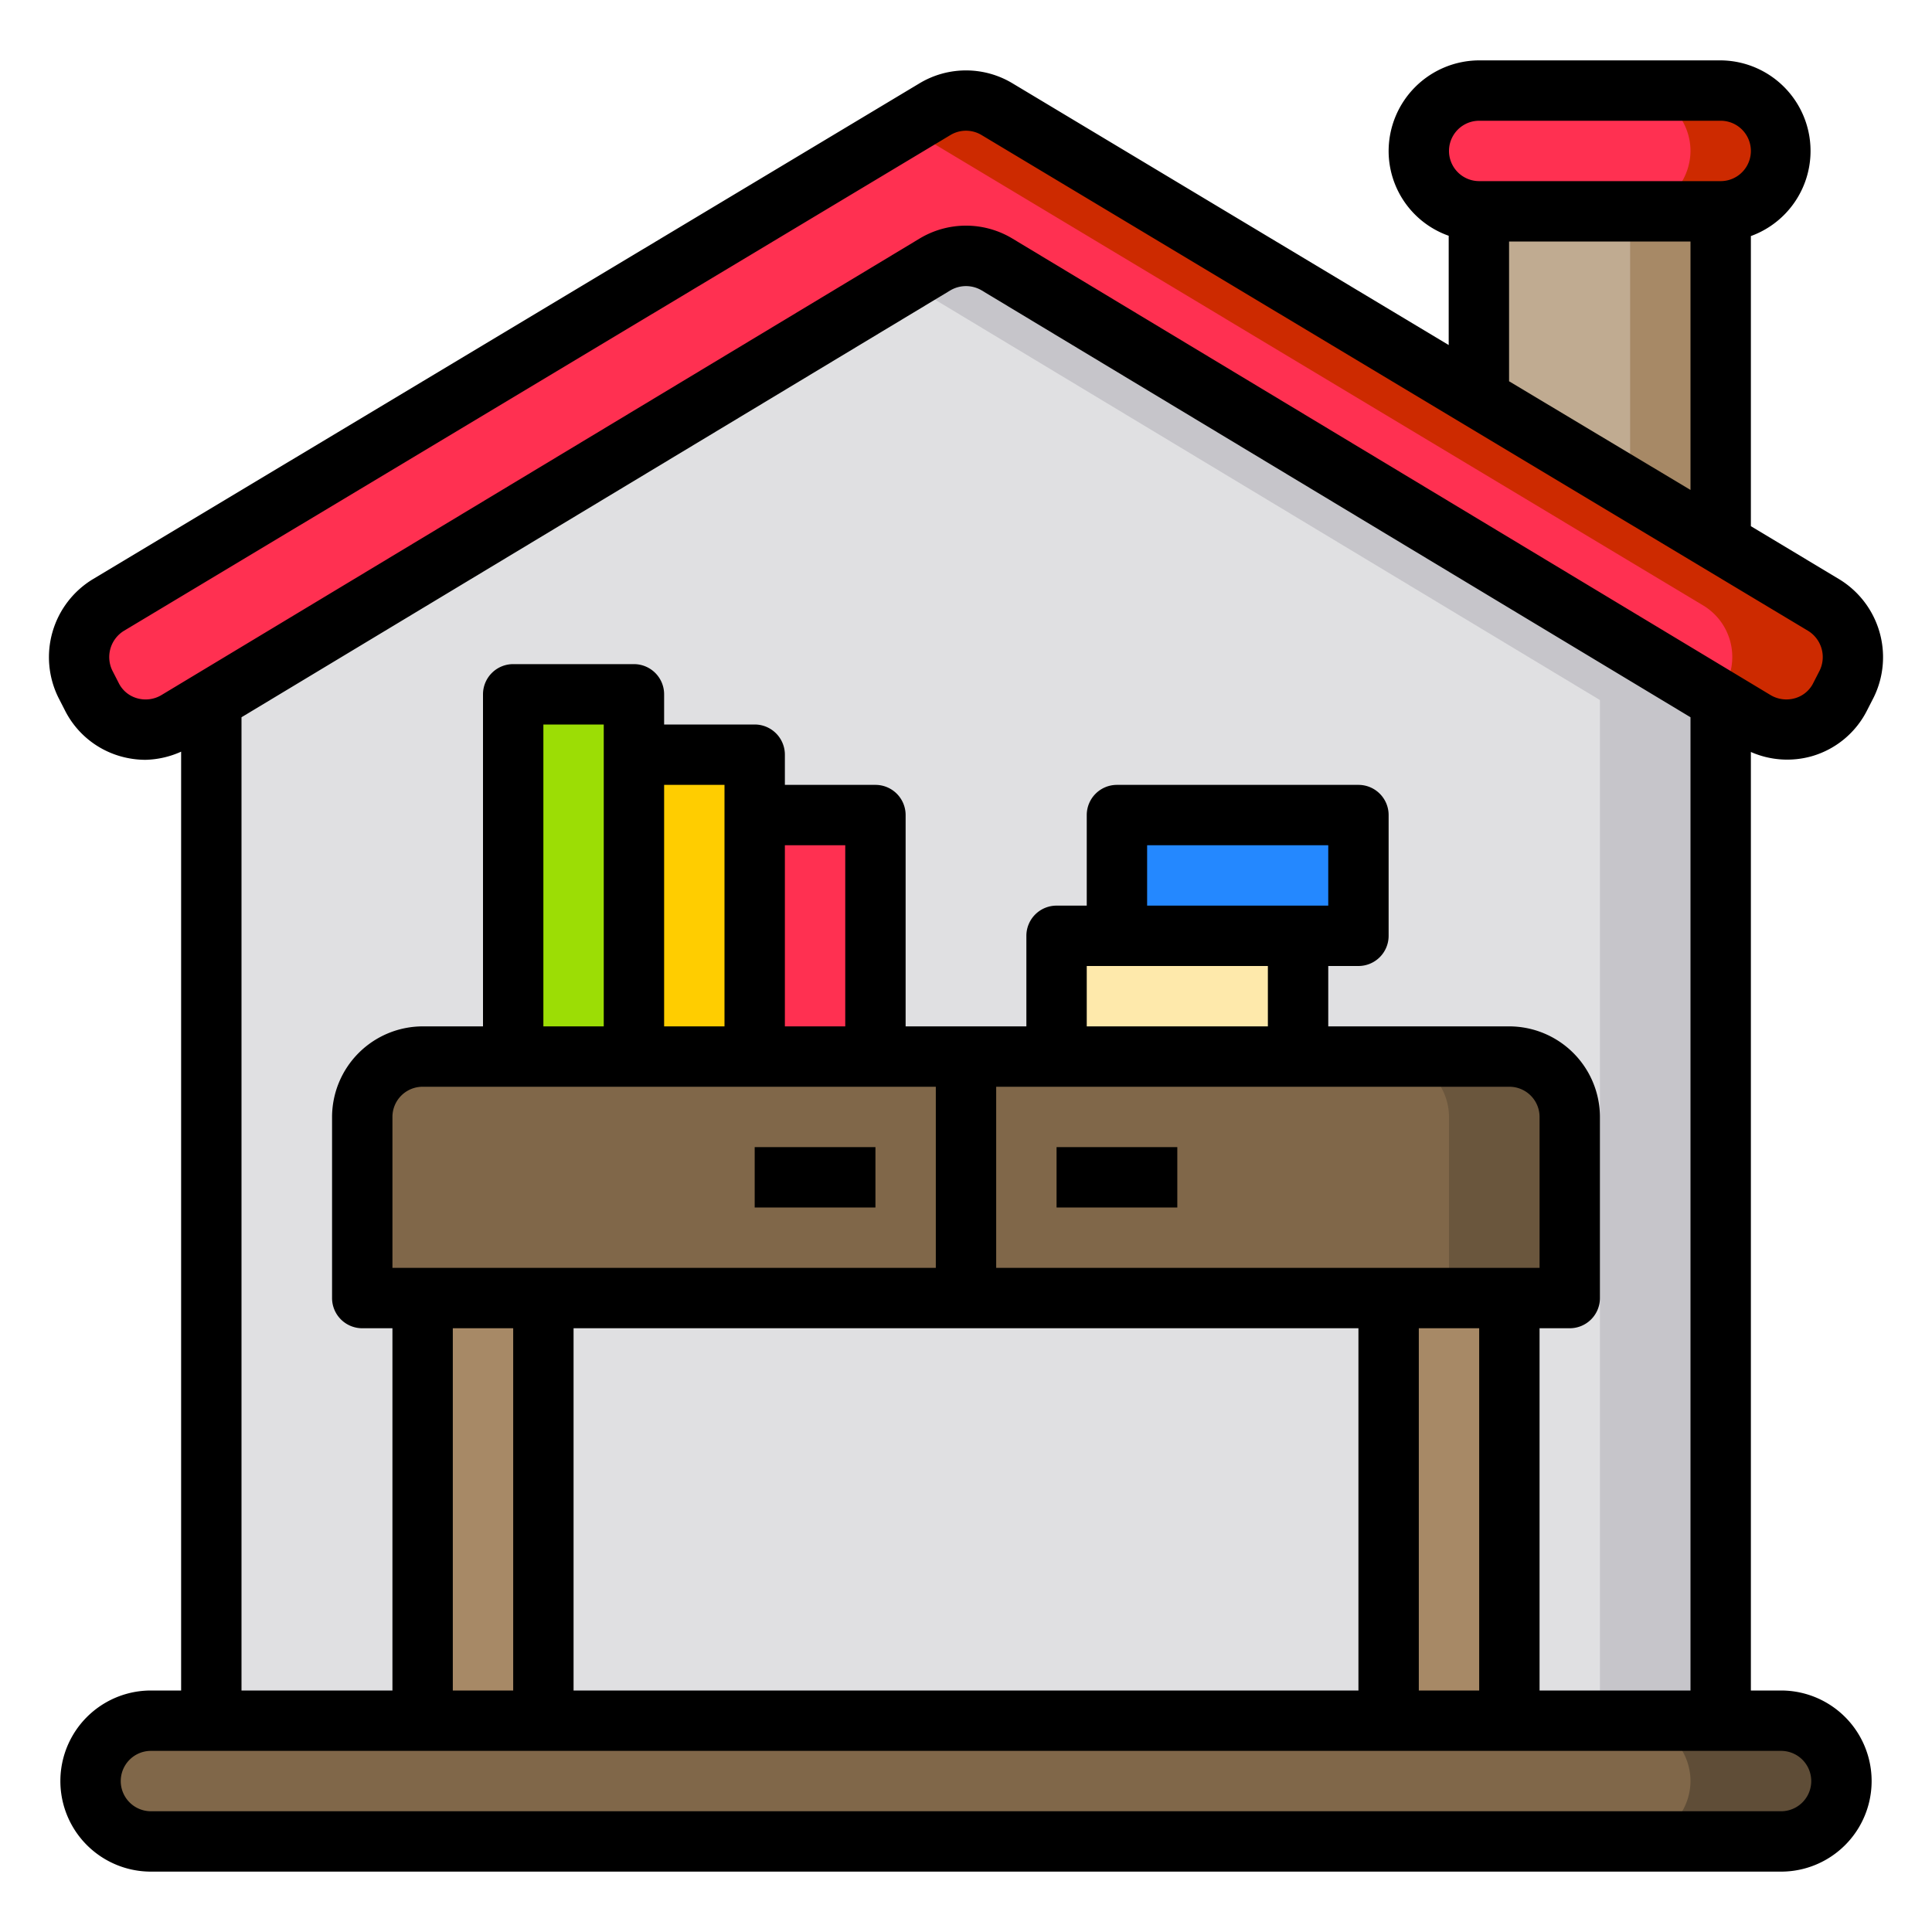 <svg height="512" viewBox="0 0 64 64" width="512" xmlns="http://www.w3.org/2000/svg"><g id="work-home-desk-house-file"><path d="m60.41 20.05a1.991 1.991 0 0 1 .76 2.61l-.2.41a1.992 1.992 0 0 1 -2.82.81l-1.15-.69-23.97-14.43a2 2 0 0 0 -2.06 0l-23.97 14.43-1.15.69a1.992 1.992 0 0 1 -2.82-.81l-.2-.41a1.991 1.991 0 0 1 .76-2.61l27.38-16.43a2 2 0 0 1 2.06 0l15.96 9.58 8.01 4.8z" fill="#ff3051"/><path d="m59 57a2.006 2.006 0 0 1 2 2 2.015 2.015 0 0 1 -2 2h-54a2.006 2.006 0 0 1 -2-2 2.015 2.015 0 0 1 2-2z" fill="#806749"/><path d="m57 3a2.006 2.006 0 0 1 2 2 2.015 2.015 0 0 1 -2 2h-8.01a2 2 0 0 1 -1.99-2 2.015 2.015 0 0 1 2-2z" fill="#ff3051"/><path d="m7 57v-33.81l23.97-14.43a2 2 0 0 1 2.06 0l23.97 14.43v33.81z" fill="#e0e0e2"/><path d="m57 7v11l-8.01-4.8v-6.2h.01z" fill="#c0ab91"/><path d="m52 37v6h-20v-8h18a2.006 2.006 0 0 1 2 2z" fill="#806749"/><path d="m52 37v6h-4v-6a2.006 2.006 0 0 0 -2-2h4a2.006 2.006 0 0 1 2 2z" fill="#6a563d"/><path d="m46 43h4v14h-4z" fill="#a78966"/><path d="m46 43v14h-28v-14h14z" fill="#e0e0e2"/><path d="m45 27v4h-2-6v-4z" fill="#2488ff"/><path d="m43 31v4h-8v-4h2z" fill="#fee9ab"/><path d="m32 35v8h-20v-6a2.006 2.006 0 0 1 2-2z" fill="#806749"/><path d="m25 27h4v8h-4z" fill="#ff3051"/><path d="m25 27v8h-4v-10h4z" fill="#ffcd00"/><path d="m21 25v10h-4v-12h4z" fill="#9cdd05"/><path d="m14 43h4v14h-4z" fill="#a78966"/><path d="m57 23.19v33.81h-4v-33.81l-23-13.85.97-.58a2 2 0 0 1 2.06 0z" fill="#c6c5ca"/><path d="m61.17 22.66-.2.41a1.992 1.992 0 0 1 -2.82.81l-1.15-.69-.07-.05a.251.251 0 0 0 .04-.07l.2-.41a1.991 1.991 0 0 0 -.76-2.61l-26.41-15.85.97-.58a2 2 0 0 1 2.06 0l27.38 16.43a1.991 1.991 0 0 1 .76 2.61z" fill="#cd2a00"/><path d="m61 59a2.015 2.015 0 0 1 -2 2h-5a2.015 2.015 0 0 0 2-2 2.006 2.006 0 0 0 -2-2h5a2.006 2.006 0 0 1 2 2z" fill="#5f4d37"/><path d="m59 5a2.015 2.015 0 0 1 -2 2h-3a2.015 2.015 0 0 0 2-2 2.006 2.006 0 0 0 -2-2h3a2.006 2.006 0 0 1 2 2z" fill="#cd2a00"/><path d="m57 7v11l-3-1.8v-9.2z" fill="#a78966"/><path d="m25 38h4v2h-4z"/><path d="m35 38h4v2h-4z"/><path d="m60.02 25.05a2.971 2.971 0 0 0 1.84-1.54l.21-.41a3.022 3.022 0 0 0 -1.14-3.91l-2.93-1.76v-9.61a3 3 0 0 0 -1-5.82h-8a3.009 3.009 0 0 0 -3 3 2.979 2.979 0 0 0 1.99 2.81v3.62l-14.45-8.67a2.988 2.988 0 0 0 -3.08 0l-27.39 16.43a3.022 3.022 0 0 0 -1.14 3.91l.21.41a2.971 2.971 0 0 0 1.84 1.54 3.045 3.045 0 0 0 .84.12 3.033 3.033 0 0 0 1.18-.27v31.1h-1a3 3 0 0 0 0 6h54a3 3 0 0 0 0-6h-1v-31.09a2.986 2.986 0 0 0 2.02.14zm-11.02-21.05h8a1 1 0 0 1 0 2h-8a1 1 0 0 1 0-2zm7 4v8.23l-6.01-3.6v-4.63zm3 50a1 1 0 0 1 0 2h-54a1 1 0 0 1 0-2zm-26-16v-6h17a1 1 0 0 1 1 1v5zm16 2v12h-2v-12zm-36-2v-5a1 1 0 0 1 1-1h17v6zm4 2v12h-2v-12zm1-10v-10h2v10zm4 0v-8h2v8zm4 0v-6h2v6zm-7 10h26v12h-26zm23-12v2h-6v-2zm-4-2v-2h6v2zm13 14h1a1 1 0 0 0 1-1v-6a3.009 3.009 0 0 0 -3-3h-6v-2h1a1 1 0 0 0 1-1v-4a1 1 0 0 0 -1-1h-8a1 1 0 0 0 -1 1v3h-1a1 1 0 0 0 -1 1v3h-4v-7a1 1 0 0 0 -1-1h-3v-1a1 1 0 0 0 -1-1h-3v-1a1 1 0 0 0 -1-1h-4a1 1 0 0 0 -1 1v11h-2a3.009 3.009 0 0 0 -3 3v6a1 1 0 0 0 1 1h1v12h-5v-32.24l23.48-14.14a1.02 1.02 0 0 1 1.04 0l23.48 14.14v32.24h-5zm-17.45-36.09a2.979 2.979 0 0 0 -3.1 0l-25.11 15.12a1.018 1.018 0 0 1 -.8.1.972.972 0 0 1 -.61-.51l-.21-.41a1.021 1.021 0 0 1 .38-1.31l27.39-16.43a1 1 0 0 1 1.02 0l27.39 16.43a1.021 1.021 0 0 1 .38 1.31l-.21.41a.972.972 0 0 1 -.61.51 1.023 1.023 0 0 1 -.8-.1z"/></g></svg>